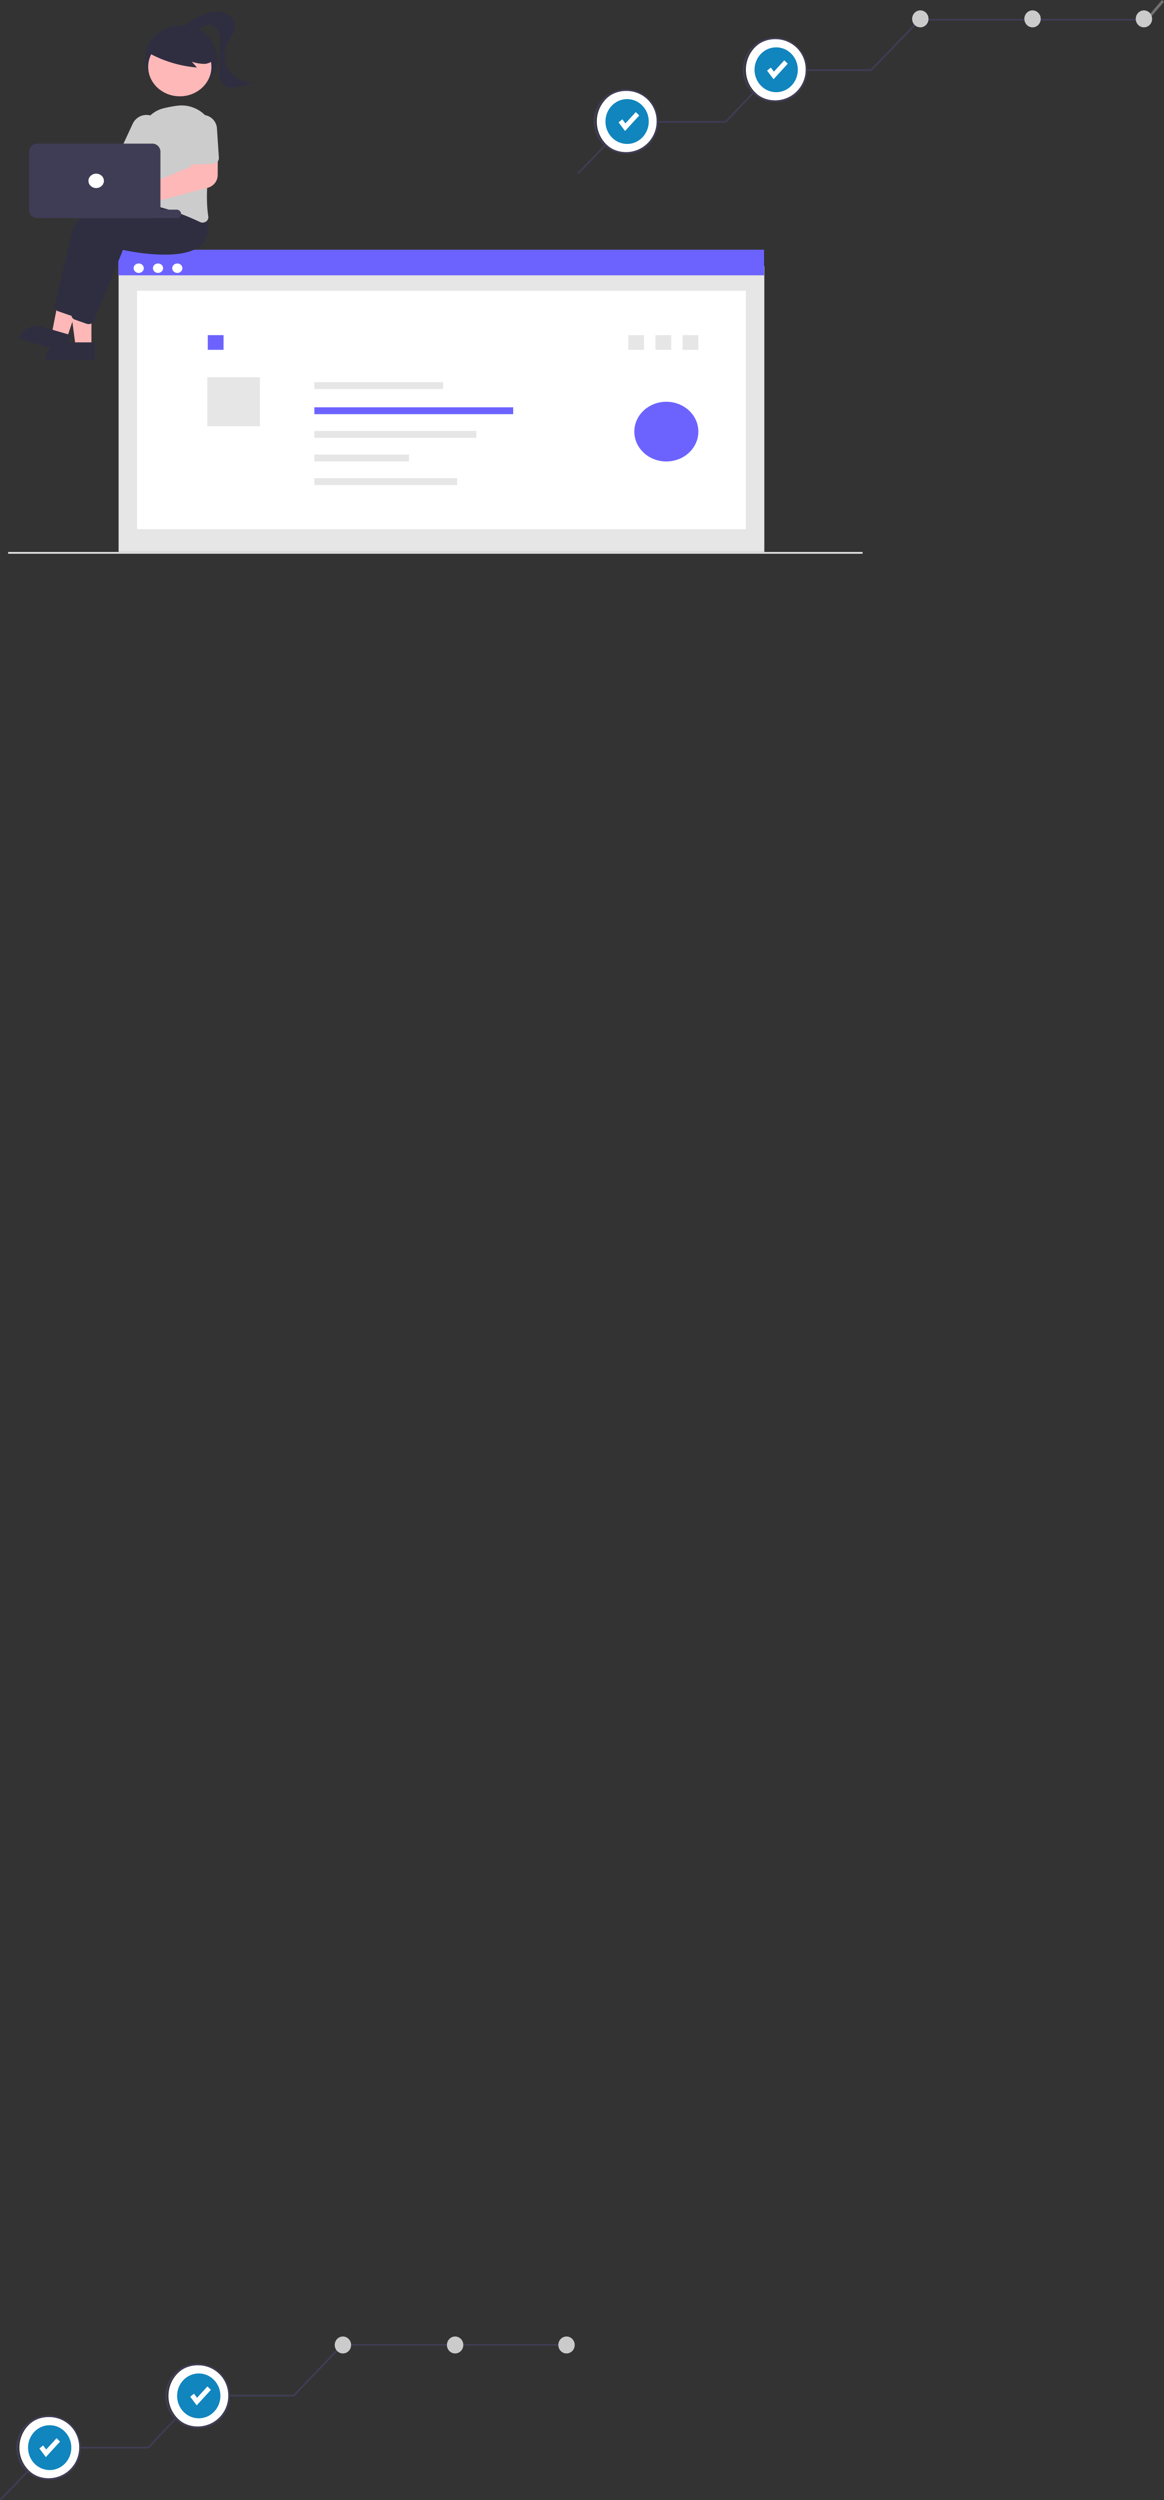 <svg xmlns="http://www.w3.org/2000/svg" width="429.38" height="922.185" viewBox="0 0 429.38 922.185">
  <rect x="0" y="0" width="429.38" height="922.185" fill="#333333" stroke="none"/>
  <g id="Grupo_8" data-name="Grupo 8" transform="translate(1 -3.815)">
    <g id="Grupo_7" data-name="Grupo 7">
      <g id="Grupo_6" data-name="Grupo 6">
        <path id="Caminho_110" data-name="Caminho 110" d="M266.732,139.453l-.427-.443,18.57-19.236h35.987l18.157-19.2h35.522l17.922-18.709h83.425v.626H392.714L374.793,101.2h-35.52l-18.157,19.2h-35.99Z" transform="translate(-267.305 786.547)" fill="#3f3d56"/>
        <path id="Caminho_114" data-name="Caminho 114" d="M318.932,199.841l-2.391-3.184,1.39-1.12,1.132,1.508,3.824-4.182,1.279,1.255Z" transform="translate(-301.363 710.291)" fill="#fff"/>
        <ellipse id="Elipse_14" data-name="Elipse 14" cx="11.179" cy="11.58" rx="11.179" ry="11.58" transform="translate(6.151 895.06)" fill="#fff"/>
        <ellipse id="Elipse_15" data-name="Elipse 15" cx="7.987" cy="8.274" rx="7.987" ry="8.274" transform="translate(9.342 898.366)" fill="#1085be"/>
        <path id="Caminho_113" data-name="Caminho 113" d="M416.467,375.286a11.9,11.9,0,1,1,11.481-11.893A11.693,11.693,0,0,1,416.467,375.286Zm0-23.16a11.274,11.274,0,1,0,10.877,11.267,11.077,11.077,0,0,0-10.877-11.267Z" transform="translate(-399.137 543.247)" fill="#3f3d56"/>
        <path id="Caminho_115" data-name="Caminho 115" d="M500.931,138.841l-2.391-3.184,1.39-1.12,1.132,1.508,3.824-4.182,1.279,1.255Z" transform="translate(-485.023 771.288)" fill="#fff"/>
        <ellipse id="Elipse_11" data-name="Elipse 11" cx="3.021" cy="3.13" rx="3.021" ry="3.13" transform="translate(204.957 865.641)" fill="#cbcbcb"/>
        <ellipse id="Elipse_9" data-name="Elipse 9" cx="11.179" cy="11.58" rx="11.179" ry="11.58" transform="translate(61.14 875.969)" fill="#fff"/>
        <path id="Caminho_111" data-name="Caminho 111" d="M598.467,314.286a11.9,11.9,0,1,1,11.481-11.893A11.693,11.693,0,0,1,598.467,314.286Zm0-23.16a11.274,11.274,0,1,0,10.877,11.267,11.077,11.077,0,0,0-10.877-11.267Z" transform="translate(-526.148 585.156)" fill="#3f3d56"/>
        <ellipse id="Elipse_13" data-name="Elipse 13" cx="7.987" cy="8.274" rx="7.987" ry="8.274" transform="translate(64.331 879.275)" fill="#1085be"/>
        <ellipse id="Elipse_10" data-name="Elipse 10" cx="3.021" cy="3.13" rx="3.021" ry="3.13" transform="translate(122.474 865.641)" fill="#cbcbcb"/>
        <ellipse id="Elipse_12" data-name="Elipse 12" cx="3.021" cy="3.13" rx="3.021" ry="3.13" transform="translate(163.866 865.641)" fill="#cbcbcb"/>
        <path id="Caminho_112" data-name="Caminho 112" d="M500.931,138.841l-2.391-3.184,1.39-1.12,1.132,1.508,3.824-4.182,1.279,1.255Z" transform="translate(-429.374 752.2)" fill="#fff"/>
      </g>
      <g id="Grupo_1" data-name="Grupo 1">
        <line id="Linha_1" data-name="Linha 1" y1="7" x2="6" transform="translate(422 4.141)" fill="none" stroke="#707070" stroke-width="1"/>
        <path id="Caminho_110-2" data-name="Caminho 110" d="M266.732,139.1l-.427-.44,18.57-19.118h35.987l18.157-19.078h35.522l17.922-18.594h83.425v.622H392.714l-17.922,18.594h-35.52l-18.157,19.078h-35.99Z" transform="translate(-54.305 -71.099)" fill="#3f3d56"/>
        <ellipse id="Elipse_10-2" data-name="Elipse 10" cx="3.021" cy="3.13" rx="3.021" ry="3.13" transform="translate(335.474 7.641)" fill="#cbcbcb"/>
        <ellipse id="Elipse_11-2" data-name="Elipse 11" cx="3.021" cy="3.13" rx="3.021" ry="3.13" transform="translate(417.957 7.641)" fill="#cbcbcb"/>
        <ellipse id="Elipse_12-2" data-name="Elipse 12" cx="3.021" cy="3.13" rx="3.021" ry="3.13" transform="translate(376.866 7.641)" fill="#cbcbcb"/>
        <path id="Caminho_112-2" data-name="Caminho 112" d="M500.931,138.841l-2.391-3.184,1.39-1.12,1.132,1.508,3.824-4.182,1.279,1.255Z" transform="translate(-216.374 -105.8)" fill="#fff"/>
        <ellipse id="Elipse_9-2" data-name="Elipse 9" cx="11.179" cy="11.58" rx="11.179" ry="11.58" transform="translate(274.14 17.969)" fill="#fff"/>
        <path id="Caminho_111-2" data-name="Caminho 111" d="M598.467,314.286a11.9,11.9,0,1,1,11.481-11.893A11.693,11.693,0,0,1,598.467,314.286Zm0-23.16a11.274,11.274,0,1,0,10.877,11.267,11.077,11.077,0,0,0-10.877-11.267Z" transform="translate(-313.148 -272.844)" fill="#3f3d56"/>
        <ellipse id="Elipse_13-2" data-name="Elipse 13" cx="7.987" cy="8.274" rx="7.987" ry="8.274" transform="translate(277.331 21.275)" fill="#1085be"/>
        <ellipse id="Elipse_14-2" data-name="Elipse 14" cx="11.179" cy="11.58" rx="11.179" ry="11.58" transform="translate(219.151 37.06)" fill="#fff"/>
        <path id="Caminho_113-2" data-name="Caminho 113" d="M416.467,375.286a11.9,11.9,0,1,1,11.481-11.893A11.693,11.693,0,0,1,416.467,375.286Zm0-23.16a11.274,11.274,0,1,0,10.877,11.267,11.077,11.077,0,0,0-10.877-11.267Z" transform="translate(-186.137 -314.753)" fill="#3f3d56"/>
        <ellipse id="Elipse_15-2" data-name="Elipse 15" cx="7.987" cy="8.274" rx="7.987" ry="8.274" transform="translate(222.342 40.366)" fill="#1085be"/>
        <path id="Caminho_114-2" data-name="Caminho 114" d="M318.932,199.841l-2.391-3.184,1.39-1.12,1.132,1.508,3.824-4.182,1.279,1.255Z" transform="translate(-89.363 -147.709)" fill="#fff"/>
        <path id="Caminho_116" data-name="Caminho 116" d="M318.932,199.841l-2.391-3.184,1.39-1.12,1.132,1.508,3.824-4.182,1.279,1.255Z" transform="translate(-34.582 -166.803)" fill="#fff"/>
      </g>
    </g>
    <g id="Group_41" data-name="Group 41" transform="translate(2 8.14)">
      <rect id="Rectangle_62" data-name="Rectangle 62" width="238.196" height="105.401" transform="translate(40.749 93.883)" fill="#e6e6e6"/>
      <rect id="Rectangle_75" data-name="Rectangle 75" width="224.574" height="87.939" transform="translate(47.56 102.922)" fill="#fff"/>
      <rect id="Rectangle_76" data-name="Rectangle 76" width="5.815" height="5.423" transform="translate(228.763 119.29)" fill="#e6e6e6"/>
      <rect id="Rectangle_77" data-name="Rectangle 77" width="5.815" height="5.423" transform="translate(73.649 119.29)" fill="#6c63ff"/>
      <rect id="Rectangle_78" data-name="Rectangle 78" width="19.385" height="18.077" transform="translate(73.481 134.823)" fill="#e6e6e6"/>
      <rect id="Rectangle_80" data-name="Rectangle 80" width="238.196" height="9.436" transform="translate(40.647 87.794)" fill="#6c63ff"/>
      <ellipse id="Ellipse_90" data-name="Ellipse 90" cx="1.876" cy="1.749" rx="1.876" ry="1.749" transform="translate(46.292 92.856)" fill="#fff"/>
      <ellipse id="Ellipse_91" data-name="Ellipse 91" cx="1.876" cy="1.749" rx="1.876" ry="1.749" transform="translate(53.411 92.856)" fill="#fff"/>
      <ellipse id="Ellipse_92" data-name="Ellipse 92" cx="1.876" cy="1.749" rx="1.876" ry="1.749" transform="translate(60.53 92.856)" fill="#fff"/>
      <rect id="Rectangle_60" data-name="Rectangle 60" width="315.191" height="0.631" transform="translate(0 199.285)" fill="#e6e6e6"/>
      <rect id="Rectangle_81" data-name="Rectangle 81" width="47.492" height="2.542" transform="translate(112.97 136.631)" fill="#e6e6e6"/>
      <rect id="Rectangle_82" data-name="Rectangle 82" width="73.339" height="2.542" transform="translate(112.97 145.905)" fill="#6c63ff"/>
      <rect id="Rectangle_83" data-name="Rectangle 83" width="59.769" height="2.542" transform="translate(112.97 154.641)" fill="#e6e6e6"/>
      <rect id="Rectangle_84" data-name="Rectangle 84" width="34.892" height="2.542" transform="translate(112.97 163.346)" fill="#e6e6e6"/>
      <rect id="Rectangle_85" data-name="Rectangle 85" width="52.662" height="2.542" transform="translate(112.97 172.049)" fill="#e6e6e6"/>
      <rect id="Rectangle_88" data-name="Rectangle 88" width="5.815" height="5.423" transform="translate(238.779 119.29)" fill="#e6e6e6"/>
      <rect id="Rectangle_90" data-name="Rectangle 90" width="5.815" height="5.423" transform="translate(248.794 119.29)" fill="#e6e6e6"/>
      <ellipse id="Ellipse_88" data-name="Ellipse 88" cx="11.81" cy="11.013" rx="11.81" ry="11.013" transform="translate(230.989 143.862)" fill="#6c63ff" opacity="0.997"/>
      <ellipse id="Ellipse_97" data-name="Ellipse 97" cx="13.296" cy="12.399" rx="13.296" ry="12.399" transform="translate(50.517 5.024)" fill="#2f2e41"/>
      <path id="Path_630" data-name="Path 630" d="M208.465,479.205h-5.823l-2.77-20.939h8.592Z" transform="translate(-177.74 -355.698)" fill="#feb8b8"/>
      <path id="Path_631" data-name="Path 631" d="M181.963,519.677h11.227v6.592h-18.3A6.843,6.843,0,0,1,181.963,519.677Z" transform="translate(-161.219 -397.721)" fill="#2f2e41"/>
      <path id="Path_632" data-name="Path 632" d="M187.558,466.49,182,464.864l4.08-20.753,8.2,2.4Z" transform="translate(-165.921 -346.012)" fill="#feb8b8"/>
      <path id="Path_633" data-name="Path 633" d="M154.433,500.823l10.713,3.135-2.117,6.29-17.457-5.109a7.178,7.178,0,0,1,8.862-4.316h0Z" transform="translate(-141.823 -384.612)" fill="#2f2e41"/>
      <path id="Path_634" data-name="Path 634" d="M191.472,393.634a2.254,2.254,0,0,1-.744-.126l-4.285-1.5a1.978,1.978,0,0,1-1.336-2.3c1.078-4.521,4.753-19.914,6.766-28.17,2.386-9.793,37.2-11.613,38.682-11.685l.122-.006,3.916,4.588c1.415,4.242.967,7.55-1.333,9.834-6.711,6.663-26.748,2.528-29.137,2.005l-10.649,26.07a2.145,2.145,0,0,1-2,1.283Z" transform="translate(-167.941 -281.512)" fill="#2f2e41"/>
      <path id="Path_635" data-name="Path 635" d="M209.709,403.451a2.254,2.254,0,0,1-.744-.126l-4.283-1.5a1.978,1.978,0,0,1-1.336-2.3c1.078-4.521,4.753-19.914,6.766-28.17,2.386-9.793,37.2-11.613,38.682-11.685l.122-.006,3.915,4.589c1.415,4.242.967,7.55-1.333,9.834-6.711,6.661-26.748,2.529-29.137,2.005l-10.65,26.069a2.145,2.145,0,0,1-2,1.283Z" transform="translate(-180.004 -288.23)" fill="#2f2e41"/>
      <path id="Path_636" data-name="Path 636" d="M168.142,292.349a4.643,4.643,0,0,1,.42.621l23.42,2.3,3.372-4.311,7.641,3.894-6.622,10.46-28.723-6.829a5.257,5.257,0,0,1-5.586.884,4.611,4.611,0,0,1-2.864-4.559,4.733,4.733,0,0,1,3.559-4.111,5.193,5.193,0,0,1,5.383,1.65Z" transform="translate(-150.829 -240.903)" fill="#feb8b8"/>
      <path id="Path_637" data-name="Path 637" d="M297.3,286.1a2.264,2.264,0,0,1-.973-.221c-4.683-2.221-13.8-6.066-22.259-6.871a2.125,2.125,0,0,1-1.47-.775,1.9,1.9,0,0,1-.4-1.555c.763-3.939,2.513-13.97,2.288-22.008a11.04,11.04,0,0,1,8.824-10.835h0a40.363,40.363,0,0,1,4.706-.865,12.282,12.282,0,0,1,9.981,3.3,10.5,10.5,0,0,1,3.106,9.44c-1.508,8.331-3.028,19.966-1.707,28.089a1.938,1.938,0,0,1-.864,1.926A2.207,2.207,0,0,1,297.3,286.1Z" transform="translate(-225.558 -208.311)" fill="#ccc"/>
      <path id="Path_638" data-name="Path 638" d="M264.209,272.528a2.271,2.271,0,0,1-.848-.165l-6.1-2.462a1.946,1.946,0,0,1-1.112-2.62l4.716-10.159a5.613,5.613,0,0,1,7.16-2.7,4.972,4.972,0,0,1,2.894,6.677l-.031.067-4.716,10.159A2.152,2.152,0,0,1,264.209,272.528Z" transform="translate(-214.848 -215.932)" fill="#ccc"/>
      <ellipse id="Ellipse_98" data-name="Ellipse 98" cx="11.663" cy="10.876" rx="11.663" ry="10.876" transform="translate(51.664 9.448)" fill="#feb8b8"/>
      <path id="Path_639" data-name="Path 639" d="M286.484,164.553a44.186,44.186,0,0,0,18.2,5.592L302.765,168a14.994,14.994,0,0,0,4.355.806,4.912,4.912,0,0,0,3.888-1.7,3.894,3.894,0,0,0,.3-3.82,7.959,7.959,0,0,0-2.643-3.082,16.65,16.65,0,0,0-14.647-2.441,9.5,9.5,0,0,0-4.375,2.617c-1.106,1.272-3.234,2.405-2.668,3.955Z" transform="translate(-235.03 -149.573)" fill="#2f2e41"/>
      <path id="Path_640" data-name="Path 640" d="M324.634,139.2a22.889,22.889,0,0,1,8.242-4.971,12.369,12.369,0,0,1,6.244-.723,5.855,5.855,0,0,1,4.634,3.64,6.475,6.475,0,0,1-.753,4.7c-.737,1.468-1.722,2.827-2.318,4.349a9.381,9.381,0,0,0,1.484,9.365,10.967,10.967,0,0,0,9.227,3.946c-2.047.256-3.933,1.153-5.933,1.63s-4.362.445-5.848-.892c-1.573-1.414-1.6-3.713-1.528-5.749l.339-9.08a10.8,10.8,0,0,0-.49-4.578,4.175,4.175,0,0,0-3.672-2.689,6.235,6.235,0,0,0-3.373,1.418,7.1,7.1,0,0,1-3.323,1.549c-1.25.1-2.678-.758-2.584-1.926" transform="translate(-260.264 -133.382)" fill="#2f2e41"/>
      <path id="Path_641" data-name="Path 641" d="M253.438,319.826a5.241,5.241,0,0,1-4.824-3.014,4.636,4.636,0,0,1,1.141-5.31,5.505,5.505,0,0,1,5.7-1.048h0a5.174,5.174,0,0,1,.623.294l21.246-8.894.6-5.373,9.158-.229-.061,8.946a4.882,4.882,0,0,1-3.733,4.581l-24.845,6.594a4.359,4.359,0,0,1-.169.451,5.263,5.263,0,0,1-4.828,3Z" transform="translate(-209.719 -244.834)" fill="#feb8b8"/>
      <path id="Path_642" data-name="Path 642" d="M340.237,271.706a2.256,2.256,0,0,1-.837.211l-6.636.38a2.092,2.092,0,0,1-2.264-1.866l-.728-11.05a5.232,5.232,0,0,1,5.115-5.4,5.341,5.341,0,0,1,5.786,4.77l.729,11.05a1.978,1.978,0,0,1-1.165,1.9Z" transform="translate(-263.656 -215.903)" fill="#ccc"/>
      <rect id="Rectangle_91" data-name="Rectangle 91" width="40.838" height="3.1" rx="1.55" transform="translate(22.984 73.01)" fill="#3f3d56"/>
      <path id="Path_643" data-name="Path 643" d="M157.4,312.073v-21.7a2.991,2.991,0,0,1,3.087-2.878h42.262a2.991,2.991,0,0,1,3.087,2.878v21.7a2.991,2.991,0,0,1-3.087,2.878H160.492A2.991,2.991,0,0,1,157.4,312.073Z" transform="translate(-149.65 -238.842)" fill="#3f3d56"/>
      <ellipse id="Ellipse_99" data-name="Ellipse 99" cx="2.849" cy="2.657" rx="2.849" ry="2.657" transform="translate(29.631 59.726)" fill="#fff"/>
    </g>
  </g>
</svg>
